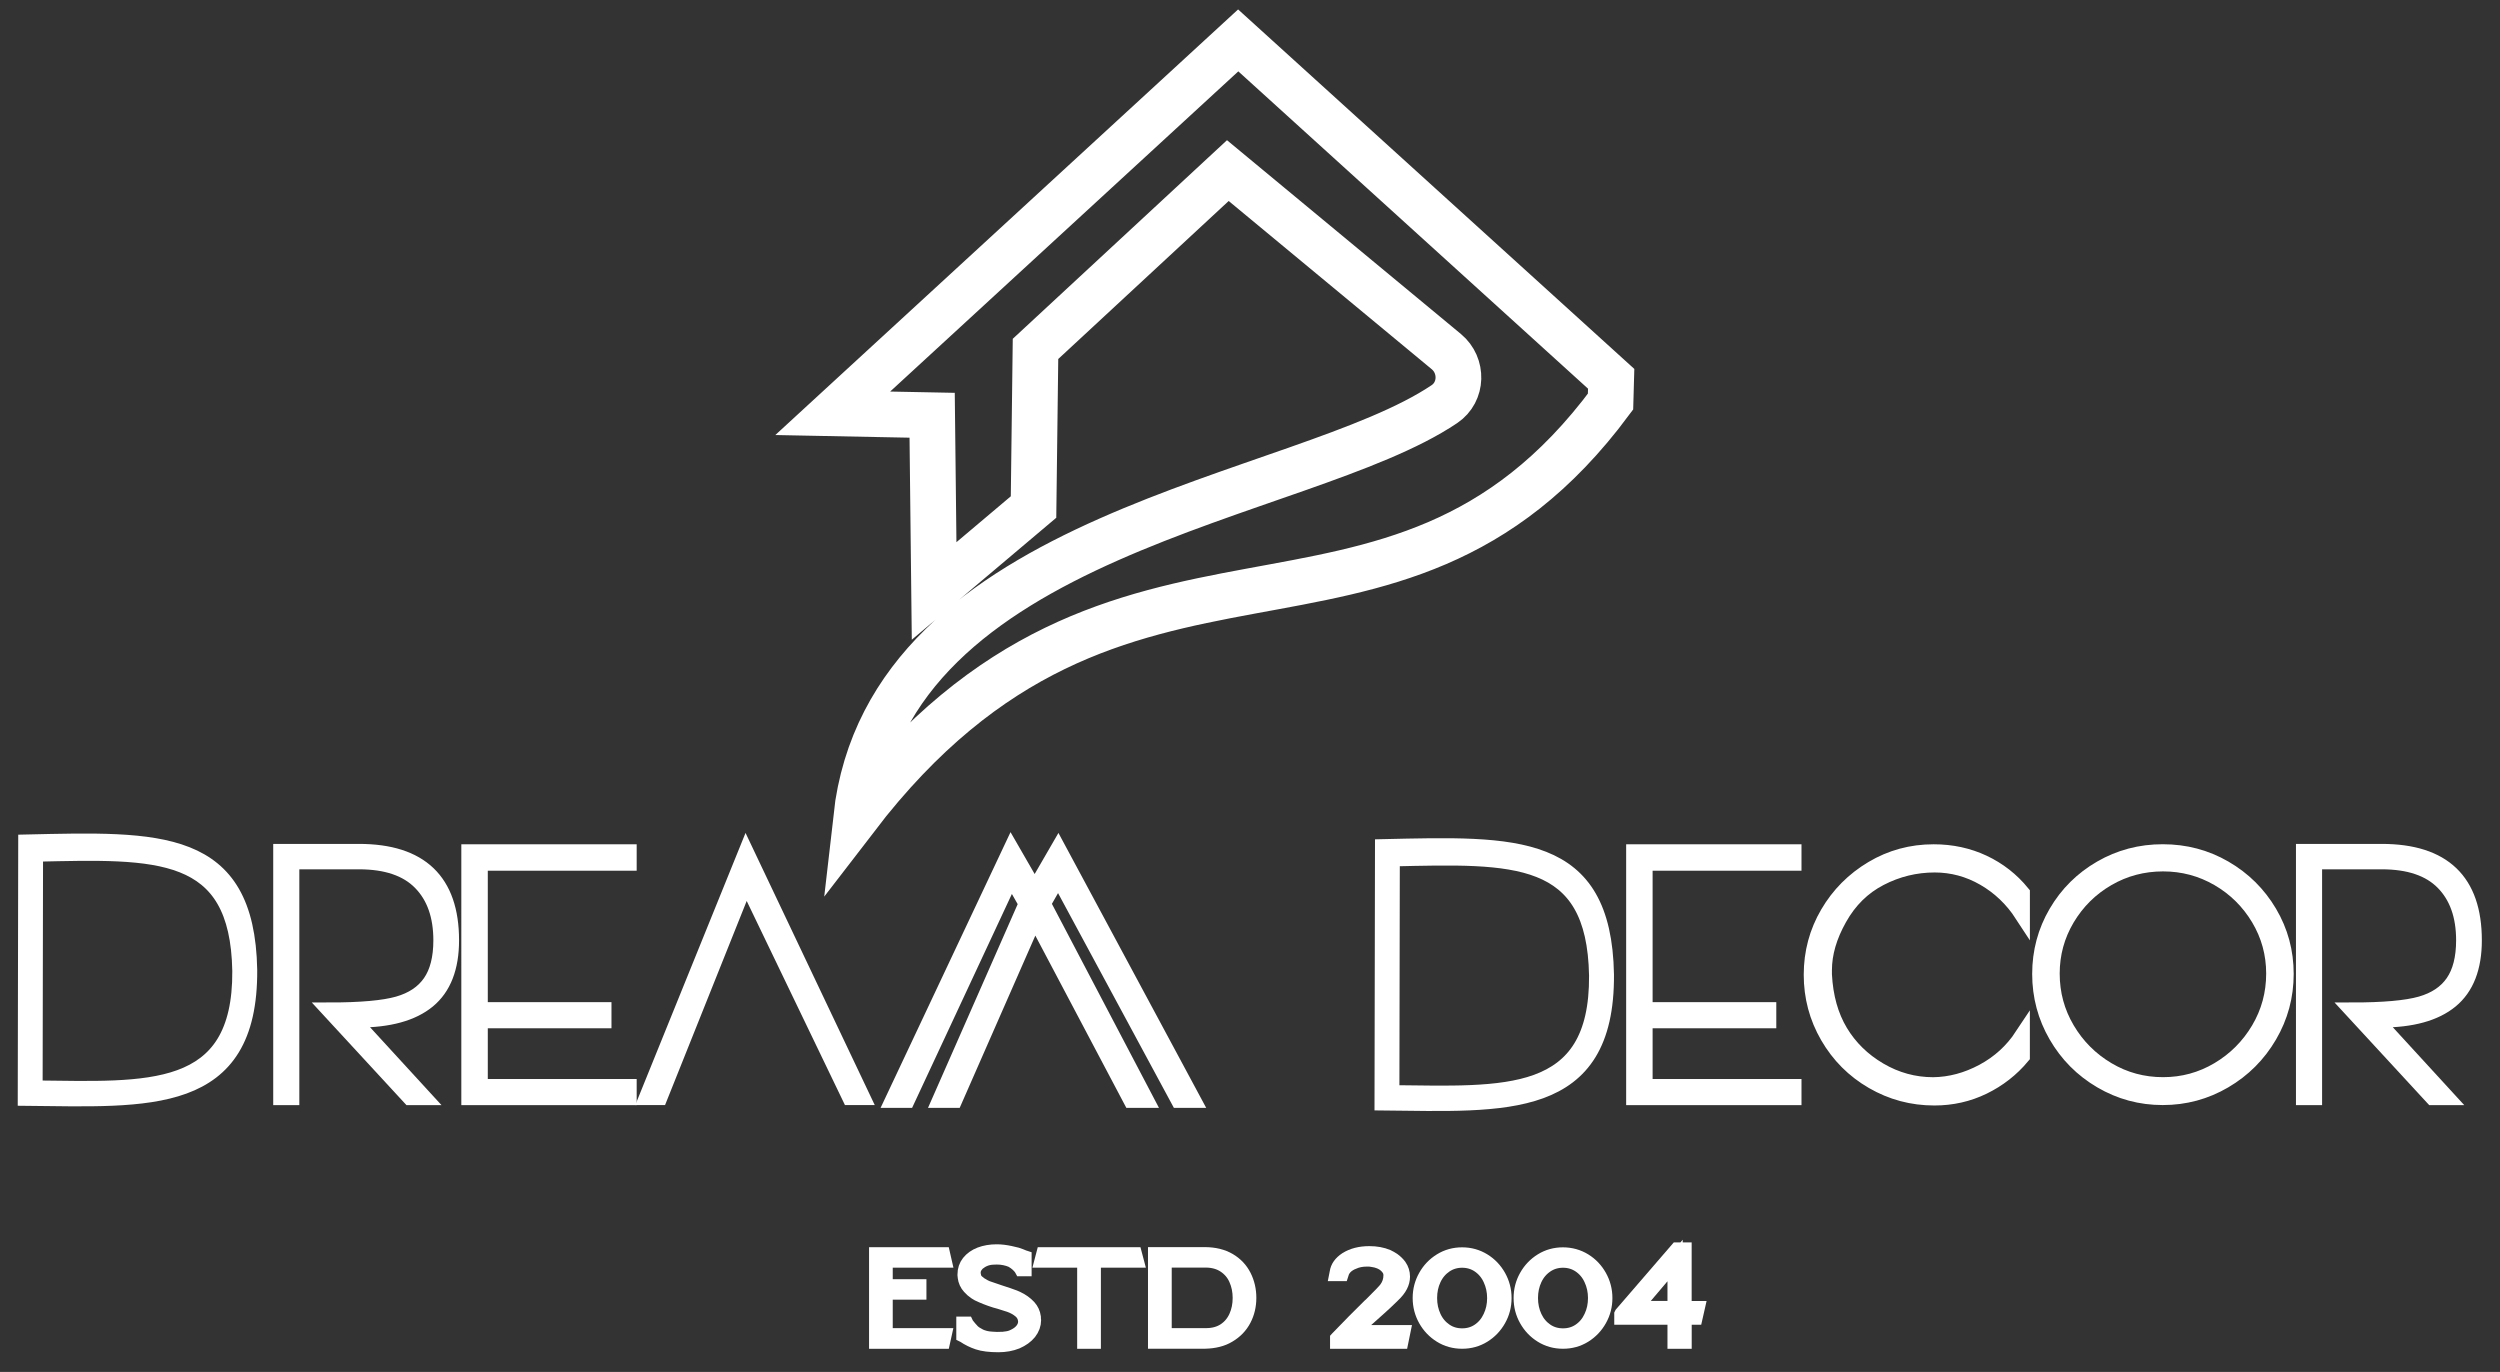 <svg width="164" height="90" viewBox="0 0 164 90" fill="none" xmlns="http://www.w3.org/2000/svg">
<rect x="0" y="0" width="164" height="90" fill="#333333" stroke="none"/>
<path d="M29.614 61.684C29.614 63.479 29.099 64.798 28.076 65.641C27.049 66.485 25.516 66.908 23.48 66.908H23.158L27.824 71.995H26.881L21.595 66.263C23.665 66.263 25.169 66.129 26.112 65.86C27.055 65.591 27.759 65.121 28.227 64.445C28.694 63.77 28.928 62.849 28.928 61.684C28.928 60.073 28.481 58.81 27.583 57.896C26.688 56.983 25.343 56.527 23.55 56.527H19.136V71.995H18.423V55.86H23.547C27.592 55.86 29.614 57.801 29.614 61.684Z" fill="white" stroke="white" stroke-miterlimit="10"/>
<path d="M41.266 55.882V56.619H31.499V66.241H39.613V66.955H31.499V71.283H41.266V71.997H30.763V55.885H41.266V55.882Z" fill="white" stroke="white" stroke-miterlimit="10"/>
<path d="M56.593 71.994H55.743L48.941 57.863L43.288 71.994H42.415L48.943 55.882L56.593 71.994Z" fill="white" stroke="white" stroke-miterlimit="10"/>
<path d="M67.873 58.336L69.417 55.667L78.289 72.174H77.304L69.42 57.557L68.435 59.283L75.201 72.176H74.189L67.876 60.227L62.629 72.176H61.644L67.319 59.283L66.335 57.557L59.516 72.174H58.556L66.335 55.667L67.873 58.336Z" fill="white" stroke="white" stroke-miterlimit="10"/>
<path d="M117.678 55.882V56.619H107.911V66.241H116.025V66.955H107.911V71.283H117.678V71.997H107.176V55.885H117.678V55.882Z" fill="white" stroke="white" stroke-miterlimit="10"/>
<path d="M132.661 60.003C132.001 58.989 131.168 58.193 130.155 57.608C129.143 57.025 128.063 56.734 126.914 56.734C125.658 56.734 124.466 57.025 123.339 57.608C122.212 58.19 121.32 59.07 120.663 60.244C120.002 61.417 119.675 62.549 119.675 63.639C119.675 63.745 119.675 63.846 119.675 63.938C119.751 65.395 120.1 66.641 120.721 67.678C121.342 68.714 122.198 69.555 123.294 70.199C124.391 70.843 125.566 71.165 126.821 71.165C127.94 71.151 129.028 70.857 130.085 70.291C131.143 69.723 132.001 68.941 132.659 67.944V69.302C131.954 70.146 131.103 70.809 130.108 71.294C129.112 71.779 128.041 72.02 126.891 72.02C125.434 72.02 124.089 71.658 122.847 70.938C121.605 70.219 120.626 69.235 119.905 67.992C119.183 66.748 118.825 65.398 118.825 63.941C118.825 62.485 119.186 61.14 119.905 59.913C120.623 58.686 121.597 57.709 122.825 56.978C124.05 56.249 125.389 55.885 126.847 55.885C128.027 55.885 129.115 56.12 130.111 56.588C131.106 57.056 131.957 57.72 132.661 58.58V60.003Z" fill="white" stroke="white" stroke-miterlimit="10"/>
<path d="M133.811 63.891C133.811 62.434 134.172 61.09 134.891 59.863C135.609 58.636 136.588 57.664 137.822 56.952C139.055 56.238 140.406 55.882 141.877 55.882C143.348 55.882 144.699 56.238 145.933 56.952C147.166 57.667 148.148 58.636 148.875 59.863C149.602 61.09 149.966 62.434 149.966 63.891C149.966 65.347 149.602 66.697 148.875 67.941C148.148 69.185 147.164 70.171 145.922 70.899C144.68 71.627 143.332 71.992 141.877 71.992C140.42 71.992 139.075 71.627 137.833 70.899C136.591 70.171 135.612 69.185 134.891 67.941C134.172 66.7 133.811 65.35 133.811 63.891ZM134.616 63.868C134.616 65.188 134.946 66.403 135.604 67.515C136.261 68.627 137.148 69.515 138.258 70.174C139.368 70.835 140.582 71.162 141.9 71.162C143.203 71.162 144.409 70.832 145.519 70.174C146.629 69.515 147.513 68.627 148.173 67.515C148.83 66.403 149.161 65.188 149.161 63.868C149.161 62.563 148.83 61.358 148.173 60.255C147.513 59.151 146.629 58.275 145.519 57.63C144.409 56.986 143.2 56.664 141.9 56.664C140.582 56.664 139.368 56.986 138.258 57.63C137.148 58.275 136.264 59.148 135.604 60.255C134.946 61.361 134.616 62.566 134.616 63.868Z" fill="white" stroke="white" stroke-miterlimit="10"/>
<path d="M162.309 61.684C162.309 63.479 161.794 64.798 160.768 65.641C159.741 66.485 158.209 66.908 156.172 66.908H155.851L160.516 71.995H159.573L154.287 66.263C156.357 66.263 157.862 66.129 158.804 65.86C159.747 65.591 160.452 65.121 160.919 64.445C161.386 63.77 161.621 62.849 161.621 61.684C161.621 60.073 161.173 58.81 160.275 57.896C159.378 56.983 158.035 56.527 156.242 56.527H151.829V71.995H151.115V55.86H156.239C160.287 55.86 162.309 57.801 162.309 61.684Z" fill="white" stroke="white" stroke-miterlimit="10"/>
<path d="M90.699 55.549L90.668 72.347C98.726 72.426 105.442 73.011 105.377 63.93C105.221 55.084 99.436 55.35 90.699 55.549ZM91.3 71.686L91.328 56.336C99.313 56.154 104.6 55.913 104.742 63.997C104.801 72.291 98.662 71.756 91.3 71.686Z" fill="white" stroke="white" stroke-miterlimit="10"/>
<path d="M1.695 55.244L1.664 72.042C9.722 72.12 16.437 72.706 16.373 63.625C16.216 54.779 10.432 55.045 1.695 55.244ZM2.296 71.378L2.324 56.028C10.309 55.846 15.595 55.605 15.738 63.689C15.797 71.983 9.658 71.451 2.296 71.378Z" fill="white" stroke="white" stroke-miterlimit="10"/>
<path d="M58.064 84.756V87.627H61.918L61.84 87.98H57.51V82.317H61.84L61.918 82.658H58.064V84.417H60.274V84.759H58.064V84.756Z" fill="white" stroke="white" stroke-miterlimit="10"/>
<path d="M67.786 86.527C67.795 86.549 67.797 86.572 67.797 86.594C67.797 86.882 67.7 87.151 67.504 87.401C67.308 87.644 67.034 87.84 66.687 87.992C66.332 88.135 65.935 88.207 65.498 88.207C64.931 88.207 64.486 88.151 64.162 88.042C63.837 87.933 63.535 87.784 63.255 87.594L63.233 87.583V86.868H63.381L63.392 86.891C63.535 87.073 63.672 87.233 63.801 87.367C63.89 87.451 64.019 87.538 64.187 87.627C64.195 87.636 64.206 87.641 64.22 87.65C64.478 87.77 64.749 87.84 65.037 87.854C65.286 87.877 65.51 87.88 65.705 87.866H65.761C65.775 87.866 65.792 87.866 65.806 87.866C65.82 87.857 65.843 87.854 65.873 87.854C65.94 87.846 66.002 87.84 66.055 87.832C66.228 87.81 66.396 87.756 66.553 87.672C66.771 87.566 66.944 87.434 67.073 87.275C67.216 87.093 67.288 86.899 67.288 86.695C67.288 86.686 67.286 86.672 67.277 86.65C67.277 86.619 67.277 86.594 67.277 86.572C67.255 86.429 67.205 86.3 67.129 86.185C67.084 86.118 67.028 86.053 66.958 85.992C66.754 85.818 66.514 85.681 66.234 85.583C66.128 85.546 65.912 85.476 65.588 85.378C65.468 85.342 65.361 85.311 65.272 85.289C64.886 85.168 64.519 85.022 64.173 84.857C64.106 84.821 64.055 84.79 64.024 84.768C63.873 84.669 63.736 84.552 63.616 84.415C63.451 84.233 63.35 84.017 63.322 83.768C63.314 83.731 63.311 83.695 63.311 83.667C63.311 83.636 63.311 83.614 63.311 83.6C63.311 83.305 63.398 83.048 63.571 82.829C63.753 82.602 63.999 82.429 64.307 82.308C64.623 82.188 64.984 82.126 65.384 82.126C65.65 82.126 65.94 82.16 66.256 82.227C66.399 82.258 66.544 82.291 66.687 82.328C66.852 82.381 67.003 82.437 67.14 82.499L67.174 82.51V83.224H67.026L67.014 83.202C66.877 83.006 66.684 82.832 66.435 82.681C66.427 82.672 66.416 82.667 66.402 82.658C66.077 82.521 65.742 82.454 65.392 82.454C65.294 82.454 65.196 82.457 65.099 82.465C64.743 82.487 64.427 82.614 64.147 82.84C64.125 82.854 64.106 82.871 64.092 82.885C64.069 82.916 64.041 82.947 64.013 82.975V82.986C63.893 83.137 63.831 83.308 63.831 83.496C63.831 83.51 63.831 83.527 63.831 83.541C63.831 83.572 63.834 83.594 63.843 83.608C63.851 83.675 63.862 83.737 63.876 83.79C63.921 83.927 64.005 84.045 64.125 84.143L64.159 84.165C64.212 84.21 64.265 84.252 64.318 84.291C64.332 84.3 64.355 84.311 64.385 84.325C64.492 84.392 64.603 84.454 64.727 84.507C64.931 84.583 65.219 84.681 65.588 84.801C65.951 84.916 66.259 85.02 66.516 85.118C66.592 85.154 66.659 85.185 66.721 85.207C67.014 85.345 67.269 85.524 67.479 85.751C67.644 85.933 67.747 86.151 67.784 86.409C67.786 86.451 67.786 86.487 67.786 86.527Z" fill="white" stroke="white" stroke-miterlimit="10"/>
<path d="M74.429 82.317L74.519 82.658H71.719V87.98H71.162V82.658H68.374L68.463 82.317H74.429Z" fill="white" stroke="white" stroke-miterlimit="10"/>
<path d="M80.616 82.695C81.047 82.95 81.371 83.291 81.589 83.723C81.807 84.154 81.916 84.627 81.916 85.14C81.916 85.653 81.805 86.126 81.581 86.552C81.357 86.98 81.027 87.322 80.591 87.58C80.378 87.709 80.146 87.804 79.889 87.868C79.631 87.933 79.357 87.969 79.061 87.975H75.808V82.311H79.061C79.668 82.317 80.185 82.443 80.616 82.695ZM81.103 86.401C81.276 86.022 81.363 85.605 81.363 85.146C81.363 84.689 81.276 84.269 81.103 83.891C80.938 83.521 80.683 83.224 80.345 83C80.006 82.776 79.601 82.661 79.131 82.653H76.365V87.625H79.12C79.595 87.625 80.001 87.515 80.339 87.297C80.675 87.078 80.929 86.779 81.103 86.401Z" fill="white" stroke="white" stroke-miterlimit="10"/>
<path d="M88.66 87.423H92.013L91.899 87.98H87.751V87.821L87.762 87.809C88.509 87.031 89.214 86.319 89.871 85.675L89.949 85.608C90.531 85.034 90.867 84.681 90.959 84.552C91.155 84.286 91.253 83.989 91.253 83.655C91.253 83.482 91.202 83.325 91.104 83.19C91.029 83.084 90.931 82.986 90.811 82.896C90.727 82.843 90.637 82.793 90.539 82.748C90.38 82.681 90.204 82.636 90.008 82.611C89.924 82.597 89.846 82.588 89.77 82.588H89.737H89.703H89.669C89.323 82.588 89.021 82.65 88.763 82.77C88.657 82.809 88.559 82.857 88.47 82.919C88.439 82.941 88.405 82.964 88.369 82.986C88.254 83.076 88.165 83.174 88.098 83.28C88.053 83.347 88.019 83.423 87.994 83.507L87.983 83.541H87.712L87.723 83.485C87.768 83.151 87.969 82.868 88.324 82.633C88.733 82.375 89.233 82.246 89.832 82.246C90.276 82.246 90.671 82.319 91.009 82.462C91.138 82.524 91.258 82.591 91.373 82.667C91.538 82.787 91.675 82.921 91.781 83.064C91.924 83.269 91.997 83.496 91.997 83.745C91.997 83.95 91.946 84.146 91.848 84.336C91.751 84.532 91.583 84.742 91.35 84.961L91.295 85.017C90.984 85.319 90.702 85.585 90.444 85.812C89.963 86.235 89.37 86.773 88.66 87.423Z" fill="white" stroke="white" stroke-miterlimit="10"/>
<path d="M97.308 82.712C97.725 82.969 98.052 83.314 98.295 83.745C98.536 84.177 98.659 84.644 98.659 85.151C98.659 85.658 98.539 86.126 98.295 86.558C98.052 86.989 97.725 87.333 97.308 87.591C96.891 87.849 96.427 87.978 95.915 87.978C95.403 87.978 94.936 87.849 94.522 87.591C94.106 87.333 93.778 86.989 93.535 86.558C93.294 86.126 93.171 85.658 93.171 85.151C93.171 84.644 93.292 84.177 93.535 83.745C93.775 83.314 94.106 82.969 94.522 82.712C94.939 82.454 95.403 82.325 95.915 82.325C96.427 82.325 96.891 82.457 97.308 82.712ZM98.055 85.151C98.055 84.706 97.965 84.288 97.784 83.902C97.61 83.524 97.358 83.224 97.031 83C96.704 82.776 96.329 82.664 95.915 82.664C95.501 82.664 95.126 82.776 94.799 83C94.472 83.224 94.217 83.524 94.041 83.902C93.862 84.28 93.775 84.698 93.775 85.151C93.775 85.605 93.865 86.022 94.041 86.401C94.217 86.779 94.469 87.079 94.794 87.302C95.118 87.527 95.493 87.639 95.915 87.639C96.338 87.639 96.712 87.527 97.037 87.302C97.361 87.079 97.61 86.779 97.784 86.401C97.965 86.022 98.055 85.608 98.055 85.151Z" fill="white" stroke="white" stroke-miterlimit="10"/>
<path d="M103.926 82.712C104.342 82.969 104.669 83.314 104.91 83.745C105.151 84.177 105.274 84.644 105.274 85.151C105.274 85.658 105.153 86.126 104.91 86.558C104.669 86.989 104.339 87.333 103.926 87.591C103.509 87.849 103.044 87.978 102.533 87.978C102.018 87.978 101.554 87.849 101.14 87.591C100.723 87.333 100.396 86.989 100.155 86.558C99.912 86.126 99.792 85.658 99.792 85.151C99.792 84.644 99.912 84.177 100.155 83.745C100.396 83.314 100.726 82.969 101.14 82.712C101.556 82.454 102.021 82.325 102.533 82.325C103.044 82.328 103.509 82.457 103.926 82.712ZM104.672 85.151C104.672 84.706 104.583 84.288 104.401 83.902C104.228 83.524 103.976 83.224 103.649 83C103.321 82.776 102.947 82.664 102.533 82.664C102.116 82.664 101.744 82.776 101.417 83C101.089 83.224 100.835 83.524 100.659 83.902C100.482 84.28 100.393 84.698 100.393 85.151C100.393 85.605 100.482 86.022 100.659 86.401C100.835 86.779 101.087 87.079 101.411 87.302C101.736 87.527 102.11 87.639 102.533 87.639C102.955 87.639 103.33 87.527 103.654 87.302C103.979 87.079 104.228 86.779 104.401 86.401C104.583 86.022 104.672 85.608 104.672 85.151Z" fill="white" stroke="white" stroke-miterlimit="10"/>
<path d="M110.476 85.846H111.326L111.2 86.403H110.476V87.98H109.886V86.403H106.395V86.221L106.406 86.199L110.031 82H110.473V85.846H110.476ZM109.886 82.689L107.212 85.843H109.886V82.689Z" fill="white" stroke="white" stroke-miterlimit="10"/>
<path d="M105.651 26.345C91.202 45.812 73.554 30.955 56.162 53.625C58.274 34.824 85.359 32.843 94.754 26.51C95.938 25.712 95.977 23.975 94.877 23.064L80.546 11.191L67.929 22.888L67.8 33.261L61.278 38.767L61.149 27.241L54.627 27.112L81.226 2.65L105.693 24.849L105.651 26.345Z" stroke="white" stroke-width="3" stroke-miterlimit="10"/>
</svg>
